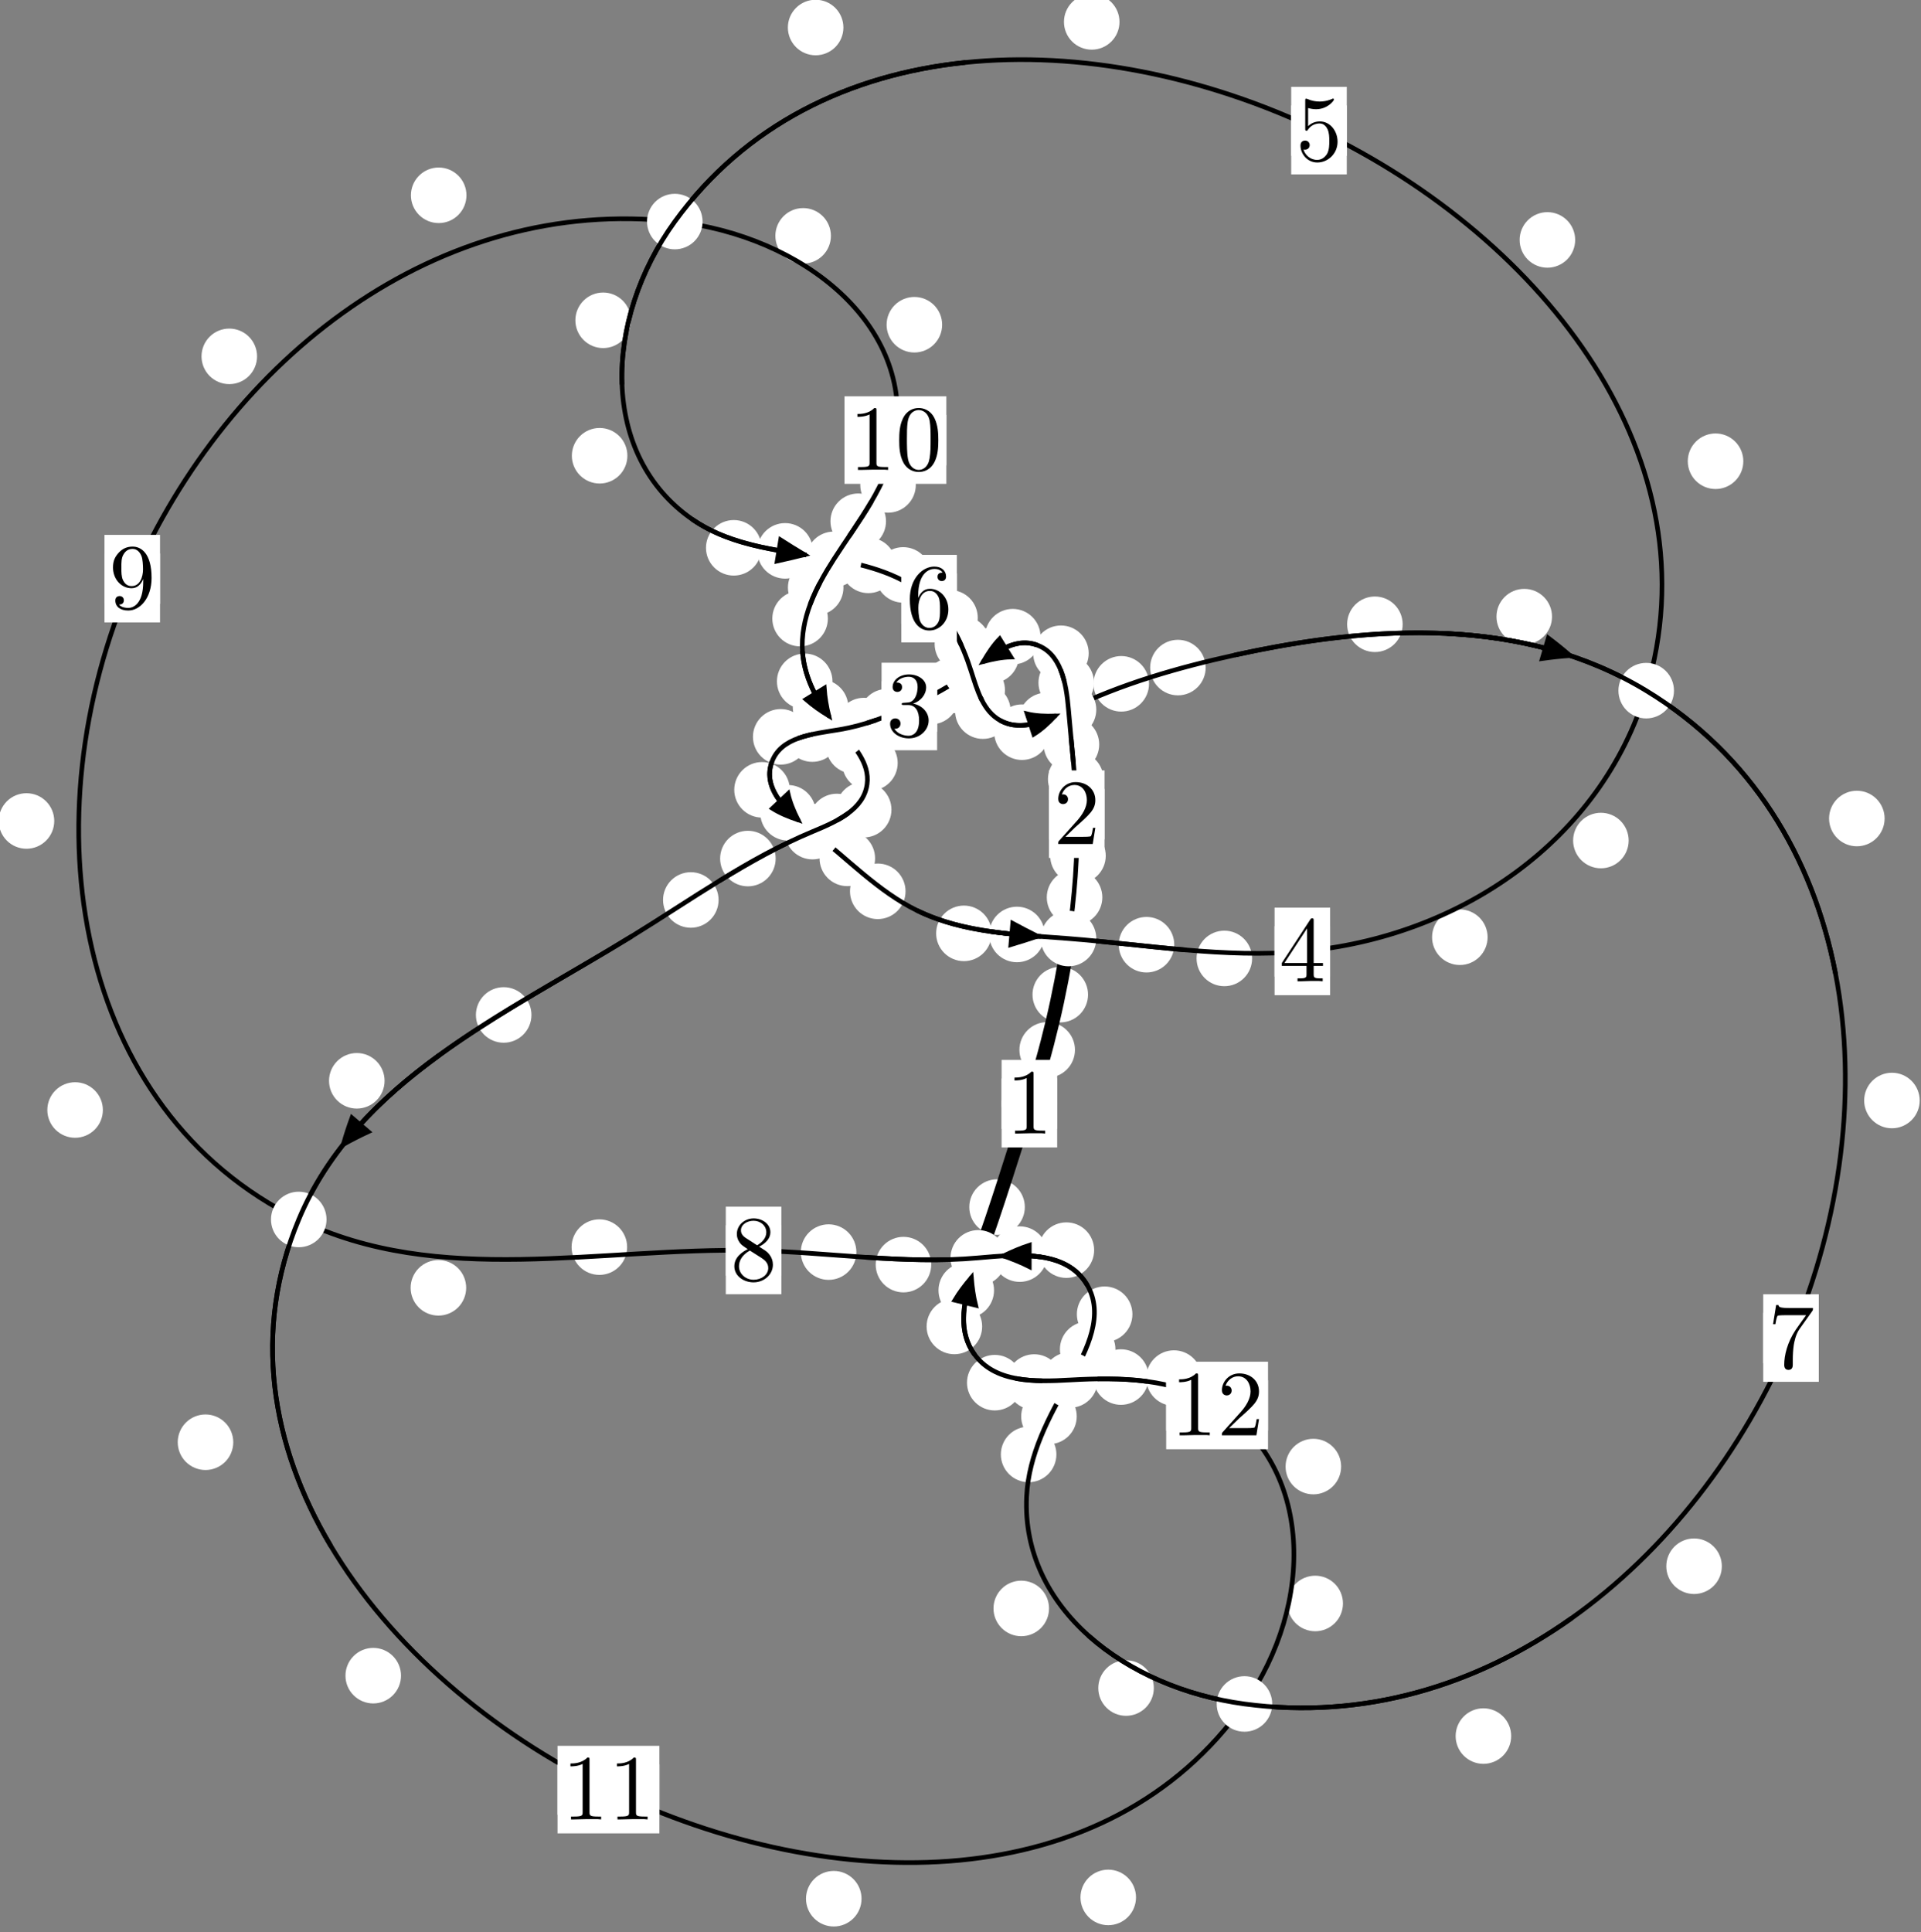 <?xml version="1.0"?>
<!-- Created by MetaPost 1.999 on 2021.07.05:2356 -->
<svg version="1.1" xmlns="http://www.w3.org/2000/svg" xmlns:xlink="http://www.w3.org/1999/xlink" width="206.751" height="207.948" viewBox="0 0 206.751 207.948">
<rect x="0" y="0" width="206.751" height="207.948" fill="#808080" stroke="none"/>
<!-- Original BoundingBox: -115.139908 -106.315582 91.611160 101.632904 -->
  <defs>
    <g transform="scale(0.01,0.01)" id="GLYPHcmr10_48">
      <path style="fill-rule: evenodd;" d="M460 -320C460 -400,455 -480,420 -554C374 -650,292 -666,250 -666C190 -666,117 -640,76 -547C44 -478,39 -400,39 -320C39 -245,43 -155,84 -79C127 2,200 22,249 22C303 22,379 1,423 -94C455 -163,460 -241,460 -320M249 -0C210 -0,151 -25,133 -121C122 -181,122 -273,122 -332C122 -396,122 -462,130 -516C149 -635,224 -644,249 -644C282 -644,348 -626,367 -527C377 -471,377 -395,377 -332C377 -257,377 -189,366 -125C351 -30,294 -0,249 -0"></path>
    </g>
    <g transform="scale(0.01,0.01)" id="GLYPHcmr10_49">
      <path style="fill-rule: evenodd;" d="M294 -640C294 -664,294 -666,271 -666C209 -602,121 -602,89 -602L89 -571C109 -571,168 -571,220 -597L220 -79C220 -43,217 -31,127 -31L95 -31L95 -0L257 -0L130 -3L217 -3L257 -3L297 -3L384 -3L419 -0L419 -31L387 -31C297 -31,294 -42,294 -79"></path>
    </g>
    <g transform="scale(0.01,0.01)" id="GLYPHcmr10_50">
      <path style="fill-rule: evenodd;" d="M127 -77L233 -180C389 -318,449 -372,449 -472C449 -586,359 -666,237 -666C124 -666,50 -574,50 -485C50 -429,100 -429,103 -429C120 -429,155 -441,155 -482C155 -508,137 -534,102 -534C94 -534,92 -534,89 -533C112 -598,166 -635,224 -635C315 -635,358 -554,358 -472C358 -392,308 -313,253 -251L61 -37C50 -26,50 -24,50 -0L421 -0L449 -174L424 -174C419 -144,412 -100,402 -85C395 -77,329 -77,307 -77"></path>
    </g>
    <g transform="scale(0.01,0.01)" id="GLYPHcmr10_51">
      <path style="fill-rule: evenodd;" d="M290 -352C372 -379,430 -449,430 -528C430 -610,342 -666,246 -666C145 -666,69 -606,69 -530C69 -497,91 -478,120 -478C151 -478,171 -500,171 -529C171 -579,124 -579,109 -579C140 -628,206 -641,242 -641C283 -641,338 -619,338 -529C338 -517,336 -459,310 -415C280 -367,246 -364,221 -363C213 -362,189 -360,182 -360C174 -359,167 -358,167 -348C167 -337,174 -337,191 -337L235 -337C317 -337,354 -269,354 -171C354 -35,285 -6,241 -6C198 -6,123 -23,88 -82C123 -77,154 -99,154 -137C154 -173,127 -193,98 -193C74 -193,42 -179,42 -135C42 -44,135 22,244 22C366 22,457 -69,457 -171C457 -253,394 -331,290 -352"></path>
    </g>
    <g transform="scale(0.01,0.01)" id="GLYPHcmr10_52">
      <path style="fill-rule: evenodd;" d="M294 -165L294 -78C294 -42,292 -31,218 -31L197 -31L197 -0L332 -0L238 -3L290 -3L332 -3L374 -3L427 -3L468 -0L468 -31L447 -31C373 -31,371 -42,371 -78L371 -165L471 -165L471 -196L371 -196L371 -651C371 -671,371 -677,355 -677C346 -677,343 -677,335 -665L28 -196L28 -165M300 -196L56 -196L300 -569"></path>
    </g>
    <g transform="scale(0.01,0.01)" id="GLYPHcmr10_53">
      <path style="fill-rule: evenodd;" d="M449 -201C449 -320,367 -420,259 -420C211 -420,168 -404,132 -369L132 -564C152 -558,185 -551,217 -551C340 -551,410 -642,410 -655C410 -661,407 -666,400 -666C399 -666,397 -666,392 -663C372 -654,323 -634,256 -634C216 -634,170 -641,123 -662C115 -665,113 -665,111 -665C101 -665,101 -657,101 -641L101 -345C101 -327,101 -319,115 -319C122 -319,124 -322,128 -328C139 -344,176 -398,257 -398C309 -398,334 -352,342 -334C358 -297,360 -258,360 -208C360 -173,360 -113,336 -71C312 -32,275 -6,229 -6C156 -6,99 -59,82 -118C85 -117,88 -116,99 -116C132 -116,149 -141,149 -165C149 -189,132 -214,99 -214C85 -214,50 -207,50 -161C50 -75,119 22,231 22C347 22,449 -74,449 -201"></path>
    </g>
    <g transform="scale(0.01,0.01)" id="GLYPHcmr10_54">
      <path style="fill-rule: evenodd;" d="M132 -328L132 -352C132 -605,256 -641,307 -641C331 -641,373 -635,395 -601C380 -601,340 -601,340 -556C340 -525,364 -510,386 -510C402 -510,432 -519,432 -558C432 -618,388 -666,305 -666C177 -666,42 -537,42 -316C42 -49,158 22,251 22C362 22,457 -72,457 -204C457 -331,368 -427,257 -427C189 -427,152 -376,132 -328M251 -6C188 -6,158 -66,152 -81C134 -128,134 -208,134 -226C134 -304,166 -404,256 -404C272 -404,318 -404,349 -342C367 -305,367 -254,367 -205C367 -157,367 -107,350 -71C320 -11,274 -6,251 -6"></path>
    </g>
    <g transform="scale(0.01,0.01)" id="GLYPHcmr10_55">
      <path style="fill-rule: evenodd;" d="M476 -609C485 -621,485 -623,485 -644L242 -644C120 -644,118 -657,114 -676L89 -676L56 -470L81 -470C84 -486,93 -549,106 -561C113 -567,191 -567,204 -567L411 -567C400 -551,321 -442,299 -409C209 -274,176 -135,176 -33C176 -23,176 22,222 22C268 22,268 -23,268 -33L268 -84C268 -139,271 -194,279 -248C283 -271,297 -357,341 -419"></path>
    </g>
    <g transform="scale(0.01,0.01)" id="GLYPHcmr10_56">
      <path style="fill-rule: evenodd;" d="M163 -457C117 -487,113 -521,113 -538C113 -599,178 -641,249 -641C322 -641,386 -589,386 -517C386 -460,347 -412,287 -377M309 -362C381 -399,430 -451,430 -517C430 -609,341 -666,250 -666C150 -666,69 -592,69 -499C69 -481,71 -436,113 -389C124 -377,161 -352,186 -335C128 -306,42 -250,42 -151C42 -45,144 22,249 22C362 22,457 -61,457 -168C457 -204,446 -249,408 -291C389 -312,373 -322,309 -362M209 -320L332 -242C360 -223,407 -193,407 -132C407 -58,332 -6,250 -6C164 -6,92 -68,92 -151C92 -209,124 -273,209 -320"></path>
    </g>
    <g transform="scale(0.01,0.01)" id="GLYPHcmr10_57">
      <path style="fill-rule: evenodd;" d="M367 -318L367 -286C367 -52,263 -6,205 -6C188 -6,134 -8,107 -42C151 -42,159 -71,159 -88C159 -119,135 -134,113 -134C97 -134,67 -125,67 -86C67 -19,121 22,206 22C335 22,457 -114,457 -329C457 -598,342 -666,253 -666C198 -666,149 -648,106 -603C65 -558,42 -516,42 -441C42 -316,130 -218,242 -218C303 -218,344 -260,367 -318M243 -241C227 -241,181 -241,150 -304C132 -341,132 -391,132 -440C132 -494,132 -541,153 -578C180 -628,218 -641,253 -641C299 -641,332 -607,349 -562C361 -530,365 -467,365 -421C365 -338,331 -241,243 -241"></path>
    </g>
  </defs>
  <path d="M115.694 112.981C115.694 112.188,115.379 111.428,114.818 110.868C114.258 110.307,113.498 109.992,112.705 109.992C111.912 109.992,111.152 110.307,110.592 110.868C110.031 111.428,109.716 112.188,109.716 112.981C109.716 113.774,110.031 114.534,110.592 115.094C111.152 115.655,111.912 115.97,112.705 115.97C113.498 115.97,114.258 115.655,114.818 115.094C115.379 114.534,115.694 113.774,115.694 112.981Z" style="fill: rgb(100%,100%,100%);stroke: none;"></path>
  <path d="M113.778 118.772C113.778 117.98,113.463 117.219,112.903 116.659C112.342 116.098,111.582 115.783,110.79 115.783C109.997 115.783,109.237 116.098,108.676 116.659C108.116 117.219,107.801 117.98,107.801 118.772C107.801 119.565,108.116 120.325,108.676 120.886C109.237 121.446,109.997 121.761,110.79 121.761C111.582 121.761,112.342 121.446,112.903 120.886C113.463 120.325,113.778 119.565,113.778 118.772Z" style="fill: rgb(100%,100%,100%);stroke: none;"></path>
  <path d="M118.64 96.568C118.64 95.775,118.325 95.015,117.764 94.454C117.204 93.894,116.444 93.579,115.651 93.579C114.858 93.579,114.098 93.894,113.538 94.454C112.977 95.015,112.662 95.775,112.662 96.568C112.662 97.36,112.977 98.121,113.538 98.681C114.098 99.242,114.858 99.556,115.651 99.556C116.444 99.556,117.204 99.242,117.764 98.681C118.325 98.121,118.64 97.36,118.64 96.568Z" style="fill: rgb(100%,100%,100%);stroke: none;"></path>
  <path d="M117.102 107.035C117.102 106.242,116.787 105.482,116.227 104.921C115.666 104.361,114.906 104.046,114.114 104.046C113.321 104.046,112.561 104.361,112 104.921C111.44 105.482,111.125 106.242,111.125 107.035C111.125 107.827,111.44 108.588,112 109.148C112.561 109.709,113.321 110.024,114.114 110.024C114.906 110.024,115.666 109.709,116.227 109.148C116.787 108.588,117.102 107.827,117.102 107.035Z" style="fill: rgb(100%,100%,100%);stroke: none;"></path>
  <path d="M118.766 83.853C118.766 83.06,118.451 82.3,117.891 81.74C117.33 81.179,116.57 80.864,115.777 80.864C114.985 80.864,114.225 81.179,113.664 81.74C113.104 82.3,112.789 83.06,112.789 83.853C112.789 84.646,113.104 85.406,113.664 85.966C114.225 86.527,114.985 86.842,115.777 86.842C116.57 86.842,117.33 86.527,117.891 85.966C118.451 85.406,118.766 84.646,118.766 83.853Z" style="fill: rgb(100%,100%,100%);stroke: none;"></path>
  <path d="M119.008 92.093C119.008 91.301,118.693 90.541,118.132 89.98C117.572 89.42,116.812 89.105,116.019 89.105C115.226 89.105,114.466 89.42,113.906 89.98C113.345 90.541,113.03 91.301,113.03 92.093C113.03 92.886,113.345 93.646,113.906 94.207C114.466 94.767,115.226 95.082,116.019 95.082C116.812 95.082,117.572 94.767,118.132 94.207C118.693 93.646,119.008 92.886,119.008 92.093Z" style="fill: rgb(100%,100%,100%);stroke: none;"></path>
  <path d="M117.745 73.469C117.745 72.676,117.43 71.916,116.87 71.356C116.309 70.795,115.549 70.48,114.757 70.48C113.964 70.48,113.204 70.795,112.643 71.356C112.083 71.916,111.768 72.676,111.768 73.469C111.768 74.262,112.083 75.022,112.643 75.582C113.204 76.143,113.964 76.458,114.757 76.458C115.549 76.458,116.309 76.143,116.87 75.582C117.43 75.022,117.745 74.262,117.745 73.469Z" style="fill: rgb(100%,100%,100%);stroke: none;"></path>
  <path d="M118.304 80.113C118.304 79.321,117.989 78.561,117.429 78C116.868 77.44,116.108 77.125,115.315 77.125C114.523 77.125,113.762 77.44,113.202 78C112.641 78.561,112.327 79.321,112.327 80.113C112.327 80.906,112.641 81.666,113.202 82.227C113.762 82.787,114.523 83.102,115.315 83.102C116.108 83.102,116.868 82.787,117.429 82.227C117.989 81.666,118.304 80.906,118.304 80.113Z" style="fill: rgb(100%,100%,100%);stroke: none;"></path>
  <path d="M111.988 68.515C111.988 67.722,111.673 66.962,111.112 66.402C110.552 65.841,109.792 65.526,108.999 65.526C108.206 65.526,107.446 65.841,106.886 66.402C106.325 66.962,106.01 67.722,106.01 68.515C106.01 69.308,106.325 70.068,106.886 70.628C107.446 71.189,108.206 71.504,108.999 71.504C109.792 71.504,110.552 71.189,111.112 70.628C111.673 70.068,111.988 69.308,111.988 68.515Z" style="fill: rgb(100%,100%,100%);stroke: none;"></path>
  <path d="M117.174 70.3C117.174 69.507,116.859 68.747,116.298 68.187C115.738 67.626,114.978 67.311,114.185 67.311C113.392 67.311,112.632 67.626,112.072 68.187C111.511 68.747,111.196 69.507,111.196 70.3C111.196 71.093,111.511 71.853,112.072 72.413C112.632 72.974,113.392 73.289,114.185 73.289C114.978 73.289,115.738 72.974,116.298 72.413C116.859 71.853,117.174 71.093,117.174 70.3Z" style="fill: rgb(100%,100%,100%);stroke: none;"></path>
  <path d="M105.465 73.764C105.465 72.972,105.15 72.211,104.59 71.651C104.029 71.09,103.269 70.775,102.476 70.775C101.684 70.775,100.924 71.09,100.363 71.651C99.803 72.211,99.488 72.972,99.488 73.764C99.488 74.557,99.803 75.317,100.363 75.878C100.924 76.438,101.684 76.753,102.476 76.753C103.269 76.753,104.029 76.438,104.59 75.878C105.15 75.317,105.465 74.557,105.465 73.764Z" style="fill: rgb(100%,100%,100%);stroke: none;"></path>
  <path d="M109.673 70.541C109.673 69.749,109.358 68.989,108.798 68.428C108.238 67.868,107.477 67.553,106.685 67.553C105.892 67.553,105.132 67.868,104.571 68.428C104.011 68.989,103.696 69.749,103.696 70.541C103.696 71.334,104.011 72.094,104.571 72.655C105.132 73.215,105.892 73.53,106.685 73.53C107.477 73.53,108.238 73.215,108.798 72.655C109.358 72.094,109.673 71.334,109.673 70.541Z" style="fill: rgb(100%,100%,100%);stroke: none;"></path>
  <path d="M98.455 77.124C98.455 76.332,98.14 75.572,97.579 75.011C97.019 74.451,96.258 74.136,95.466 74.136C94.673 74.136,93.913 74.451,93.352 75.011C92.792 75.572,92.477 76.332,92.477 77.124C92.477 77.917,92.792 78.677,93.352 79.238C93.913 79.798,94.673 80.113,95.466 80.113C96.258 80.113,97.019 79.798,97.579 79.238C98.14 78.677,98.455 77.917,98.455 77.124Z" style="fill: rgb(100%,100%,100%);stroke: none;"></path>
  <path d="M103.19 74.966C103.19 74.173,102.875 73.413,102.314 72.852C101.754 72.292,100.994 71.977,100.201 71.977C99.408 71.977,98.648 72.292,98.088 72.852C97.527 73.413,97.212 74.173,97.212 74.966C97.212 75.758,97.527 76.518,98.088 77.079C98.648 77.639,99.408 77.954,100.201 77.954C100.994 77.954,101.754 77.639,102.314 77.079C102.875 76.518,103.19 75.758,103.19 74.966Z" style="fill: rgb(100%,100%,100%);stroke: none;"></path>
  <path d="M90.415 78.999C90.415 78.206,90.1 77.446,89.54 76.885C88.979 76.325,88.219 76.01,87.426 76.01C86.634 76.01,85.873 76.325,85.313 76.885C84.752 77.446,84.438 78.206,84.438 78.999C84.438 79.791,84.752 80.551,85.313 81.112C85.873 81.672,86.634 81.987,87.426 81.987C88.219 81.987,88.979 81.672,89.54 81.112C90.1 80.551,90.415 79.791,90.415 78.999Z" style="fill: rgb(100%,100%,100%);stroke: none;"></path>
  <path d="M95.974 78.08C95.974 77.287,95.659 76.527,95.099 75.967C94.539 75.406,93.778 75.091,92.986 75.091C92.193 75.091,91.433 75.406,90.872 75.967C90.312 76.527,89.997 77.287,89.997 78.08C89.997 78.873,90.312 79.633,90.872 80.193C91.433 80.754,92.193 81.069,92.986 81.069C93.778 81.069,94.539 80.754,95.099 80.193C95.659 79.633,95.974 78.873,95.974 78.08Z" style="fill: rgb(100%,100%,100%);stroke: none;"></path>
  <path d="M85.004 84.996C85.004 84.203,84.689 83.443,84.128 82.883C83.568 82.322,82.808 82.007,82.015 82.007C81.222 82.007,80.462 82.322,79.902 82.883C79.341 83.443,79.026 84.203,79.026 84.996C79.026 85.789,79.341 86.549,79.902 87.109C80.462 87.67,81.222 87.985,82.015 87.985C82.808 87.985,83.568 87.67,84.128 87.109C84.689 86.549,85.004 85.789,85.004 84.996Z" style="fill: rgb(100%,100%,100%);stroke: none;"></path>
  <path d="M87.015 79.293C87.015 78.501,86.7 77.74,86.14 77.18C85.58 76.619,84.819 76.305,84.027 76.305C83.234 76.305,82.474 76.619,81.913 77.18C81.353 77.74,81.038 78.501,81.038 79.293C81.038 80.086,81.353 80.846,81.913 81.407C82.474 81.967,83.234 82.282,84.027 82.282C84.819 82.282,85.58 81.967,86.14 81.407C86.7 80.846,87.015 80.086,87.015 79.293Z" style="fill: rgb(100%,100%,100%);stroke: none;"></path>
  <path d="M94.183 92.373C94.183 91.58,93.868 90.82,93.308 90.259C92.747 89.699,91.987 89.384,91.194 89.384C90.402 89.384,89.641 89.699,89.081 90.259C88.52 90.82,88.206 91.58,88.206 92.373C88.206 93.165,88.52 93.926,89.081 94.486C89.641 95.047,90.402 95.361,91.194 95.361C91.987 95.361,92.747 95.047,93.308 94.486C93.868 93.926,94.183 93.165,94.183 92.373Z" style="fill: rgb(100%,100%,100%);stroke: none;"></path>
  <path d="M87.802 87.469C87.802 86.676,87.487 85.916,86.927 85.355C86.367 84.795,85.606 84.48,84.814 84.48C84.021 84.48,83.261 84.795,82.7 85.355C82.14 85.916,81.825 86.676,81.825 87.469C81.825 88.261,82.14 89.022,82.7 89.582C83.261 90.142,84.021 90.457,84.814 90.457C85.606 90.457,86.367 90.142,86.927 89.582C87.487 89.022,87.802 88.261,87.802 87.469Z" style="fill: rgb(100%,100%,100%);stroke: none;"></path>
  <path d="M106.731 100.442C106.731 99.649,106.416 98.889,105.856 98.329C105.295 97.768,104.535 97.453,103.743 97.453C102.95 97.453,102.19 97.768,101.629 98.329C101.069 98.889,100.754 99.649,100.754 100.442C100.754 101.235,101.069 101.995,101.629 102.555C102.19 103.116,102.95 103.431,103.743 103.431C104.535 103.431,105.295 103.116,105.856 102.555C106.416 101.995,106.731 101.235,106.731 100.442Z" style="fill: rgb(100%,100%,100%);stroke: none;"></path>
  <path d="M97.46 95.918C97.46 95.125,97.145 94.365,96.584 93.804C96.024 93.244,95.264 92.929,94.471 92.929C93.678 92.929,92.918 93.244,92.358 93.804C91.797 94.365,91.482 95.125,91.482 95.918C91.482 96.71,91.797 97.47,92.358 98.031C92.918 98.591,93.678 98.906,94.471 98.906C95.264 98.906,96.024 98.591,96.584 98.031C97.145 97.47,97.46 96.71,97.46 95.918Z" style="fill: rgb(100%,100%,100%);stroke: none;"></path>
  <path d="M126.382 101.663C126.382 100.87,126.067 100.11,125.507 99.55C124.946 98.989,124.186 98.674,123.393 98.674C122.601 98.674,121.841 98.989,121.28 99.55C120.72 100.11,120.405 100.87,120.405 101.663C120.405 102.456,120.72 103.216,121.28 103.776C121.841 104.337,122.601 104.652,123.393 104.652C124.186 104.652,124.946 104.337,125.507 103.776C126.067 103.216,126.382 102.456,126.382 101.663Z" style="fill: rgb(100%,100%,100%);stroke: none;"></path>
  <path d="M112.438 100.561C112.438 99.769,112.123 99.009,111.563 98.448C111.003 97.888,110.242 97.573,109.45 97.573C108.657 97.573,107.897 97.888,107.336 98.448C106.776 99.009,106.461 99.769,106.461 100.561C106.461 101.354,106.776 102.114,107.336 102.675C107.897 103.235,108.657 103.55,109.45 103.55C110.242 103.55,111.003 103.235,111.563 102.675C112.123 102.114,112.438 101.354,112.438 100.561Z" style="fill: rgb(100%,100%,100%);stroke: none;"></path>
  <path d="M160.107 100.858C160.107 100.065,159.792 99.305,159.231 98.745C158.671 98.184,157.911 97.869,157.118 97.869C156.325 97.869,155.565 98.184,155.005 98.745C154.444 99.305,154.129 100.065,154.129 100.858C154.129 101.651,154.444 102.411,155.005 102.971C155.565 103.532,156.325 103.847,157.118 103.847C157.911 103.847,158.671 103.532,159.231 102.971C159.792 102.411,160.107 101.651,160.107 100.858Z" style="fill: rgb(100%,100%,100%);stroke: none;"></path>
  <path d="M134.761 103.14C134.761 102.348,134.446 101.587,133.885 101.027C133.325 100.467,132.565 100.152,131.772 100.152C130.979 100.152,130.219 100.467,129.659 101.027C129.098 101.587,128.783 102.348,128.783 103.14C128.783 103.933,129.098 104.693,129.659 105.254C130.219 105.814,130.979 106.129,131.772 106.129C132.565 106.129,133.325 105.814,133.885 105.254C134.446 104.693,134.761 103.933,134.761 103.14Z" style="fill: rgb(100%,100%,100%);stroke: none;"></path>
  <path d="M187.628 49.636C187.628 48.843,187.313 48.083,186.752 47.523C186.192 46.962,185.432 46.647,184.639 46.647C183.846 46.647,183.086 46.962,182.525 47.523C181.965 48.083,181.65 48.843,181.65 49.636C181.65 50.429,181.965 51.189,182.525 51.749C183.086 52.31,183.846 52.625,184.639 52.625C185.432 52.625,186.192 52.31,186.752 51.749C187.313 51.189,187.628 50.429,187.628 49.636Z" style="fill: rgb(100%,100%,100%);stroke: none;"></path>
  <path d="M175.288 90.452C175.288 89.66,174.973 88.899,174.413 88.339C173.852 87.778,173.092 87.464,172.3 87.464C171.507 87.464,170.747 87.778,170.186 88.339C169.626 88.899,169.311 89.66,169.311 90.452C169.311 91.245,169.626 92.005,170.186 92.566C170.747 93.126,171.507 93.441,172.3 93.441C173.092 93.441,173.852 93.126,174.413 92.566C174.973 92.005,175.288 91.245,175.288 90.452Z" style="fill: rgb(100%,100%,100%);stroke: none;"></path>
  <path d="M120.488 2.356C120.488 1.563,120.173 0.803,119.613 0.243C119.052 -0.318,118.292 -0.633,117.5 -0.633C116.707 -0.633,115.947 -0.318,115.386 0.243C114.826 0.803,114.511 1.563,114.511 2.356C114.511 3.149,114.826 3.909,115.386 4.469C115.947 5.03,116.707 5.345,117.5 5.345C118.292 5.345,119.052 5.03,119.613 4.469C120.173 3.909,120.488 3.149,120.488 2.356Z" style="fill: rgb(100%,100%,100%);stroke: none;"></path>
  <path d="M169.531 25.818C169.531 25.026,169.216 24.266,168.656 23.705C168.095 23.145,167.335 22.83,166.542 22.83C165.75 22.83,164.99 23.145,164.429 23.705C163.869 24.266,163.554 25.026,163.554 25.818C163.554 26.611,163.869 27.371,164.429 27.932C164.99 28.492,165.75 28.807,166.542 28.807C167.335 28.807,168.095 28.492,168.656 27.932C169.216 27.371,169.531 26.611,169.531 25.818Z" style="fill: rgb(100%,100%,100%);stroke: none;"></path>
  <path d="M67.903 34.469C67.903 33.676,67.588 32.916,67.028 32.356C66.467 31.795,65.707 31.48,64.914 31.48C64.122 31.48,63.362 31.795,62.801 32.356C62.241 32.916,61.926 33.676,61.926 34.469C61.926 35.262,62.241 36.022,62.801 36.582C63.362 37.143,64.122 37.458,64.914 37.458C65.707 37.458,66.467 37.143,67.028 36.582C67.588 36.022,67.903 35.262,67.903 34.469Z" style="fill: rgb(100%,100%,100%);stroke: none;"></path>
  <path d="M90.773 2.962C90.773 2.169,90.458 1.409,89.898 0.848C89.337 0.288,88.577 -0.027,87.784 -0.027C86.992 -0.027,86.232 0.288,85.671 0.848C85.111 1.409,84.796 2.169,84.796 2.962C84.796 3.754,85.111 4.514,85.671 5.075C86.232 5.635,86.992 5.95,87.784 5.95C88.577 5.95,89.337 5.635,89.898 5.075C90.458 4.514,90.773 3.754,90.773 2.962Z" style="fill: rgb(100%,100%,100%);stroke: none;"></path>
  <path d="M81.961 58.953C81.961 58.16,81.646 57.4,81.085 56.839C80.525 56.279,79.765 55.964,78.972 55.964C78.179 55.964,77.419 56.279,76.859 56.839C76.298 57.4,75.983 58.16,75.983 58.953C75.983 59.745,76.298 60.505,76.859 61.066C77.419 61.626,78.179 61.941,78.972 61.941C79.765 61.941,80.525 61.626,81.085 61.066C81.646 60.505,81.961 59.745,81.961 58.953Z" style="fill: rgb(100%,100%,100%);stroke: none;"></path>
  <path d="M67.524 49.044C67.524 48.251,67.21 47.491,66.649 46.931C66.089 46.37,65.328 46.055,64.536 46.055C63.743 46.055,62.983 46.37,62.422 46.931C61.862 47.491,61.547 48.251,61.547 49.044C61.547 49.837,61.862 50.597,62.422 51.157C62.983 51.718,63.743 52.033,64.536 52.033C65.328 52.033,66.089 51.718,66.649 51.157C67.21 50.597,67.524 49.837,67.524 49.044Z" style="fill: rgb(100%,100%,100%);stroke: none;"></path>
  <path d="M96.446 60.84C96.446 60.047,96.131 59.287,95.571 58.726C95.01 58.166,94.25 57.851,93.457 57.851C92.665 57.851,91.904 58.166,91.344 58.726C90.783 59.287,90.469 60.047,90.469 60.84C90.469 61.632,90.783 62.393,91.344 62.953C91.904 63.514,92.665 63.829,93.457 63.829C94.25 63.829,95.01 63.514,95.571 62.953C96.131 62.393,96.446 61.632,96.446 60.84Z" style="fill: rgb(100%,100%,100%);stroke: none;"></path>
  <path d="M87.486 59.281C87.486 58.488,87.171 57.728,86.611 57.167C86.05 56.607,85.29 56.292,84.497 56.292C83.705 56.292,82.945 56.607,82.384 57.167C81.824 57.728,81.509 58.488,81.509 59.281C81.509 60.073,81.824 60.834,82.384 61.394C82.945 61.954,83.705 62.269,84.497 62.269C85.29 62.269,86.05 61.954,86.611 61.394C87.171 60.834,87.486 60.073,87.486 59.281Z" style="fill: rgb(100%,100%,100%);stroke: none;"></path>
  <path d="M105.233 66.485C105.233 65.692,104.918 64.932,104.358 64.371C103.797 63.811,103.037 63.496,102.245 63.496C101.452 63.496,100.692 63.811,100.131 64.371C99.571 64.932,99.256 65.692,99.256 66.485C99.256 67.277,99.571 68.038,100.131 68.598C100.692 69.158,101.452 69.473,102.245 69.473C103.037 69.473,103.797 69.158,104.358 68.598C104.918 68.038,105.233 67.277,105.233 66.485Z" style="fill: rgb(100%,100%,100%);stroke: none;"></path>
  <path d="M100.194 61.869C100.194 61.077,99.879 60.317,99.318 59.756C98.758 59.196,97.998 58.881,97.205 58.881C96.412 58.881,95.652 59.196,95.092 59.756C94.531 60.317,94.216 61.077,94.216 61.869C94.216 62.662,94.531 63.422,95.092 63.983C95.652 64.543,96.412 64.858,97.205 64.858C97.998 64.858,98.758 64.543,99.318 63.983C99.879 63.422,100.194 62.662,100.194 61.869Z" style="fill: rgb(100%,100%,100%);stroke: none;"></path>
  <path d="M108.161 74.268C108.161 73.475,107.847 72.715,107.286 72.155C106.726 71.594,105.965 71.279,105.173 71.279C104.38 71.279,103.62 71.594,103.059 72.155C102.499 72.715,102.184 73.475,102.184 74.268C102.184 75.061,102.499 75.821,103.059 76.381C103.62 76.942,104.38 77.257,105.173 77.257C105.965 77.257,106.726 76.942,107.286 76.381C107.847 75.821,108.161 75.061,108.161 74.268Z" style="fill: rgb(100%,100%,100%);stroke: none;"></path>
  <path d="M106.569 69.3C106.569 68.507,106.254 67.747,105.693 67.187C105.133 66.626,104.373 66.311,103.58 66.311C102.787 66.311,102.027 66.626,101.467 67.187C100.906 67.747,100.591 68.507,100.591 69.3C100.591 70.093,100.906 70.853,101.467 71.413C102.027 71.974,102.787 72.289,103.58 72.289C104.373 72.289,105.133 71.974,105.693 71.413C106.254 70.853,106.569 70.093,106.569 69.3Z" style="fill: rgb(100%,100%,100%);stroke: none;"></path>
  <path d="M112.979 78.794C112.979 78.001,112.665 77.241,112.104 76.68C111.544 76.12,110.783 75.805,109.991 75.805C109.198 75.805,108.438 76.12,107.877 76.68C107.317 77.241,107.002 78.001,107.002 78.794C107.002 79.586,107.317 80.347,107.877 80.907C108.438 81.468,109.198 81.783,109.991 81.783C110.783 81.783,111.544 81.468,112.104 80.907C112.665 80.347,112.979 79.586,112.979 78.794Z" style="fill: rgb(100%,100%,100%);stroke: none;"></path>
  <path d="M108.774 76.527C108.774 75.734,108.459 74.974,107.898 74.413C107.338 73.853,106.578 73.538,105.785 73.538C104.992 73.538,104.232 73.853,103.672 74.413C103.111 74.974,102.796 75.734,102.796 76.527C102.796 77.319,103.111 78.079,103.672 78.64C104.232 79.2,104.992 79.515,105.785 79.515C106.578 79.515,107.338 79.2,107.898 78.64C108.459 78.079,108.774 77.319,108.774 76.527Z" style="fill: rgb(100%,100%,100%);stroke: none;"></path>
  <path d="M123.666 73.589C123.666 72.796,123.351 72.036,122.791 71.476C122.23 70.915,121.47 70.6,120.677 70.6C119.885 70.6,119.124 70.915,118.564 71.476C118.003 72.036,117.689 72.796,117.689 73.589C117.689 74.382,118.003 75.142,118.564 75.702C119.124 76.263,119.885 76.578,120.677 76.578C121.47 76.578,122.23 76.263,122.791 75.702C123.351 75.142,123.666 74.382,123.666 73.589Z" style="fill: rgb(100%,100%,100%);stroke: none;"></path>
  <path d="M115.606 77.528C115.606 76.735,115.291 75.975,114.731 75.415C114.17 74.854,113.41 74.539,112.617 74.539C111.825 74.539,111.065 74.854,110.504 75.415C109.944 75.975,109.629 76.735,109.629 77.528C109.629 78.321,109.944 79.081,110.504 79.641C111.065 80.202,111.825 80.517,112.617 80.517C113.41 80.517,114.17 80.202,114.731 79.641C115.291 79.081,115.606 78.321,115.606 77.528Z" style="fill: rgb(100%,100%,100%);stroke: none;"></path>
  <path d="M150.964 67.181C150.964 66.388,150.649 65.628,150.089 65.067C149.528 64.507,148.768 64.192,147.976 64.192C147.183 64.192,146.423 64.507,145.862 65.067C145.302 65.628,144.987 66.388,144.987 67.181C144.987 67.973,145.302 68.734,145.862 69.294C146.423 69.854,147.183 70.169,147.976 70.169C148.768 70.169,149.528 69.854,150.089 69.294C150.649 68.734,150.964 67.973,150.964 67.181Z" style="fill: rgb(100%,100%,100%);stroke: none;"></path>
  <path d="M129.765 71.84C129.765 71.047,129.45 70.287,128.89 69.727C128.329 69.166,127.569 68.851,126.776 68.851C125.984 68.851,125.224 69.166,124.663 69.727C124.103 70.287,123.788 71.047,123.788 71.84C123.788 72.633,124.103 73.393,124.663 73.953C125.224 74.514,125.984 74.829,126.776 74.829C127.569 74.829,128.329 74.514,128.89 73.953C129.45 73.393,129.765 72.633,129.765 71.84Z" style="fill: rgb(100%,100%,100%);stroke: none;"></path>
  <path d="M202.835 88.083C202.835 87.29,202.52 86.53,201.959 85.969C201.399 85.409,200.639 85.094,199.846 85.094C199.053 85.094,198.293 85.409,197.733 85.969C197.172 86.53,196.857 87.29,196.857 88.083C196.857 88.876,197.172 89.636,197.733 90.196C198.293 90.757,199.053 91.072,199.846 91.072C200.639 91.072,201.399 90.757,201.959 90.196C202.52 89.636,202.835 88.876,202.835 88.083Z" style="fill: rgb(100%,100%,100%);stroke: none;"></path>
  <path d="M167.039 66.358C167.039 65.566,166.724 64.806,166.163 64.245C165.603 63.685,164.843 63.37,164.05 63.37C163.257 63.37,162.497 63.685,161.937 64.245C161.376 64.806,161.061 65.566,161.061 66.358C161.061 67.151,161.376 67.911,161.937 68.472C162.497 69.032,163.257 69.347,164.05 69.347C164.843 69.347,165.603 69.032,166.163 68.472C166.724 67.911,167.039 67.151,167.039 66.358Z" style="fill: rgb(100%,100%,100%);stroke: none;"></path>
  <path d="M185.316 168.547C185.316 167.755,185.001 166.994,184.441 166.434C183.881 165.874,183.12 165.559,182.328 165.559C181.535 165.559,180.775 165.874,180.214 166.434C179.654 166.994,179.339 167.755,179.339 168.547C179.339 169.34,179.654 170.1,180.214 170.661C180.775 171.221,181.535 171.536,182.328 171.536C183.12 171.536,183.881 171.221,184.441 170.661C185.001 170.1,185.316 169.34,185.316 168.547Z" style="fill: rgb(100%,100%,100%);stroke: none;"></path>
  <path d="M206.611 118.43C206.611 117.637,206.296 116.877,205.736 116.316C205.175 115.756,204.415 115.441,203.622 115.441C202.83 115.441,202.07 115.756,201.509 116.316C200.949 116.877,200.634 117.637,200.634 118.43C200.634 119.222,200.949 119.983,201.509 120.543C202.07 121.103,202.83 121.418,203.622 121.418C204.415 121.418,205.175 121.103,205.736 120.543C206.296 119.983,206.611 119.222,206.611 118.43Z" style="fill: rgb(100%,100%,100%);stroke: none;"></path>
  <path d="M124.183 181.656C124.183 180.863,123.868 180.103,123.307 179.543C122.747 178.982,121.987 178.667,121.194 178.667C120.401 178.667,119.641 178.982,119.081 179.543C118.52 180.103,118.205 180.863,118.205 181.656C118.205 182.449,118.52 183.209,119.081 183.769C119.641 184.33,120.401 184.645,121.194 184.645C121.987 184.645,122.747 184.33,123.307 183.769C123.868 183.209,124.183 182.449,124.183 181.656Z" style="fill: rgb(100%,100%,100%);stroke: none;"></path>
  <path d="M162.643 186.825C162.643 186.032,162.328 185.272,161.768 184.711C161.207 184.151,160.447 183.836,159.654 183.836C158.862 183.836,158.101 184.151,157.541 184.711C156.98 185.272,156.666 186.032,156.666 186.825C156.666 187.617,156.98 188.377,157.541 188.938C158.101 189.498,158.862 189.813,159.654 189.813C160.447 189.813,161.207 189.498,161.768 188.938C162.328 188.377,162.643 187.617,162.643 186.825Z" style="fill: rgb(100%,100%,100%);stroke: none;"></path>
  <path d="M113.697 156.517C113.697 155.724,113.382 154.964,112.821 154.403C112.261 153.843,111.5 153.528,110.708 153.528C109.915 153.528,109.155 153.843,108.594 154.403C108.034 154.964,107.719 155.724,107.719 156.517C107.719 157.309,108.034 158.07,108.594 158.63C109.155 159.191,109.915 159.506,110.708 159.506C111.5 159.506,112.261 159.191,112.821 158.63C113.382 158.07,113.697 157.309,113.697 156.517Z" style="fill: rgb(100%,100%,100%);stroke: none;"></path>
  <path d="M112.904 173.089C112.904 172.297,112.589 171.537,112.029 170.976C111.468 170.416,110.708 170.101,109.915 170.101C109.123 170.101,108.363 170.416,107.802 170.976C107.242 171.537,106.927 172.297,106.927 173.089C106.927 173.882,107.242 174.642,107.802 175.203C108.363 175.763,109.123 176.078,109.915 176.078C110.708 176.078,111.468 175.763,112.029 175.203C112.589 174.642,112.904 173.882,112.904 173.089Z" style="fill: rgb(100%,100%,100%);stroke: none;"></path>
  <path d="M120.052 145.206C120.052 144.413,119.737 143.653,119.176 143.093C118.616 142.532,117.856 142.217,117.063 142.217C116.27 142.217,115.51 142.532,114.95 143.093C114.389 143.653,114.074 144.413,114.074 145.206C114.074 145.999,114.389 146.759,114.95 147.319C115.51 147.88,116.27 148.195,117.063 148.195C117.856 148.195,118.616 147.88,119.176 147.319C119.737 146.759,120.052 145.999,120.052 145.206Z" style="fill: rgb(100%,100%,100%);stroke: none;"></path>
  <path d="M115.886 152.424C115.886 151.631,115.571 150.871,115.01 150.31C114.45 149.75,113.69 149.435,112.897 149.435C112.104 149.435,111.344 149.75,110.784 150.31C110.223 150.871,109.908 151.631,109.908 152.424C109.908 153.216,110.223 153.976,110.784 154.537C111.344 155.097,112.104 155.412,112.897 155.412C113.69 155.412,114.45 155.097,115.01 154.537C115.571 153.976,115.886 153.216,115.886 152.424Z" style="fill: rgb(100%,100%,100%);stroke: none;"></path>
  <path d="M117.76 134.531C117.76 133.739,117.445 132.979,116.885 132.418C116.324 131.858,115.564 131.543,114.771 131.543C113.979 131.543,113.218 131.858,112.658 132.418C112.098 132.979,111.783 133.739,111.783 134.531C111.783 135.324,112.098 136.084,112.658 136.645C113.218 137.205,113.979 137.52,114.771 137.52C115.564 137.52,116.324 137.205,116.885 136.645C117.445 136.084,117.76 135.324,117.76 134.531Z" style="fill: rgb(100%,100%,100%);stroke: none;"></path>
  <path d="M121.878 141.43C121.878 140.637,121.563 139.877,121.002 139.317C120.442 138.756,119.682 138.441,118.889 138.441C118.096 138.441,117.336 138.756,116.776 139.317C116.215 139.877,115.9 140.637,115.9 141.43C115.9 142.223,116.215 142.983,116.776 143.543C117.336 144.104,118.096 144.419,118.889 144.419C119.682 144.419,120.442 144.104,121.002 143.543C121.563 142.983,121.878 142.223,121.878 141.43Z" style="fill: rgb(100%,100%,100%);stroke: none;"></path>
  <path d="M100.226 136.089C100.226 135.297,99.911 134.536,99.351 133.976C98.79 133.415,98.03 133.101,97.238 133.101C96.445 133.101,95.685 133.415,95.124 133.976C94.564 134.536,94.249 135.297,94.249 136.089C94.249 136.882,94.564 137.642,95.124 138.203C95.685 138.763,96.445 139.078,97.238 139.078C98.03 139.078,98.79 138.763,99.351 138.203C99.911 137.642,100.226 136.882,100.226 136.089Z" style="fill: rgb(100%,100%,100%);stroke: none;"></path>
  <path d="M112.739 134.96C112.739 134.167,112.424 133.407,111.864 132.846C111.303 132.286,110.543 131.971,109.75 131.971C108.958 131.971,108.198 132.286,107.637 132.846C107.077 133.407,106.762 134.167,106.762 134.96C106.762 135.752,107.077 136.512,107.637 137.073C108.198 137.633,108.958 137.948,109.75 137.948C110.543 137.948,111.303 137.633,111.864 137.073C112.424 136.512,112.739 135.752,112.739 134.96Z" style="fill: rgb(100%,100%,100%);stroke: none;"></path>
  <path d="M67.496 134.207C67.496 133.414,67.181 132.654,66.621 132.094C66.06 131.533,65.3 131.218,64.507 131.218C63.715 131.218,62.954 131.533,62.394 132.094C61.834 132.654,61.519 133.414,61.519 134.207C61.519 135,61.834 135.76,62.394 136.32C62.954 136.881,63.715 137.196,64.507 137.196C65.3 137.196,66.06 136.881,66.621 136.32C67.181 135.76,67.496 135,67.496 134.207Z" style="fill: rgb(100%,100%,100%);stroke: none;"></path>
  <path d="M92.17 134.743C92.17 133.95,91.855 133.19,91.294 132.629C90.734 132.069,89.974 131.754,89.181 131.754C88.388 131.754,87.628 132.069,87.068 132.629C86.507 133.19,86.192 133.95,86.192 134.743C86.192 135.535,86.507 136.296,87.068 136.856C87.628 137.416,88.388 137.731,89.181 137.731C89.974 137.731,90.734 137.416,91.294 136.856C91.855 136.296,92.17 135.535,92.17 134.743Z" style="fill: rgb(100%,100%,100%);stroke: none;"></path>
  <path d="M11.071 119.451C11.071 118.658,10.757 117.898,10.196 117.337C9.636 116.777,8.875 116.462,8.083 116.462C7.29 116.462,6.53 116.777,5.969 117.337C5.409 117.898,5.094 118.658,5.094 119.451C5.094 120.243,5.409 121.003,5.969 121.564C6.53 122.124,7.29 122.439,8.083 122.439C8.875 122.439,9.636 122.124,10.196 121.564C10.757 121.003,11.071 120.243,11.071 119.451Z" style="fill: rgb(100%,100%,100%);stroke: none;"></path>
  <path d="M50.173 138.587C50.173 137.795,49.858 137.034,49.298 136.474C48.737 135.913,47.977 135.599,47.185 135.599C46.392 135.599,45.632 135.913,45.071 136.474C44.511 137.034,44.196 137.795,44.196 138.587C44.196 139.38,44.511 140.14,45.071 140.701C45.632 141.261,46.392 141.576,47.185 141.576C47.977 141.576,48.737 141.261,49.298 140.701C49.858 140.14,50.173 139.38,50.173 138.587Z" style="fill: rgb(100%,100%,100%);stroke: none;"></path>
  <path d="M27.666 38.349C27.666 37.557,27.351 36.796,26.791 36.236C26.23 35.675,25.47 35.36,24.677 35.36C23.885 35.36,23.125 35.675,22.564 36.236C22.004 36.796,21.689 37.557,21.689 38.349C21.689 39.142,22.004 39.902,22.564 40.463C23.125 41.023,23.885 41.338,24.677 41.338C25.47 41.338,26.23 41.023,26.791 40.463C27.351 39.902,27.666 39.142,27.666 38.349Z" style="fill: rgb(100%,100%,100%);stroke: none;"></path>
  <path d="M5.838 88.349C5.838 87.556,5.523 86.796,4.962 86.235C4.402 85.675,3.642 85.36,2.849 85.36C2.056 85.36,1.296 85.675,0.736 86.235C0.175 86.796,-0.14 87.556,-0.14 88.349C-0.14 89.141,0.175 89.902,0.736 90.462C1.296 91.023,2.056 91.337,2.849 91.337C3.642 91.337,4.402 91.023,4.962 90.462C5.523 89.902,5.838 89.141,5.838 88.349Z" style="fill: rgb(100%,100%,100%);stroke: none;"></path>
  <path d="M89.429 25.38C89.429 24.587,89.114 23.827,88.553 23.267C87.993 22.706,87.233 22.391,86.44 22.391C85.647 22.391,84.887 22.706,84.327 23.267C83.766 23.827,83.451 24.587,83.451 25.38C83.451 26.173,83.766 26.933,84.327 27.493C84.887 28.054,85.647 28.369,86.44 28.369C87.233 28.369,87.993 28.054,88.553 27.493C89.114 26.933,89.429 26.173,89.429 25.38Z" style="fill: rgb(100%,100%,100%);stroke: none;"></path>
  <path d="M50.204 21.017C50.204 20.224,49.89 19.464,49.329 18.904C48.769 18.343,48.008 18.028,47.216 18.028C46.423 18.028,45.663 18.343,45.102 18.904C44.542 19.464,44.227 20.224,44.227 21.017C44.227 21.81,44.542 22.57,45.102 23.13C45.663 23.691,46.423 24.006,47.216 24.006C48.008 24.006,48.769 23.691,49.329 23.13C49.89 22.57,50.204 21.81,50.204 21.017Z" style="fill: rgb(100%,100%,100%);stroke: none;"></path>
  <path d="M98.566 52.185C98.566 51.392,98.251 50.632,97.69 50.071C97.13 49.511,96.369 49.196,95.577 49.196C94.784 49.196,94.024 49.511,93.463 50.071C92.903 50.632,92.588 51.392,92.588 52.185C92.588 52.977,92.903 53.737,93.463 54.298C94.024 54.858,94.784 55.173,95.577 55.173C96.369 55.173,97.13 54.858,97.69 54.298C98.251 53.737,98.566 52.977,98.566 52.185Z" style="fill: rgb(100%,100%,100%);stroke: none;"></path>
  <path d="M101.4 34.945C101.4 34.153,101.085 33.393,100.524 32.832C99.964 32.272,99.204 31.957,98.411 31.957C97.618 31.957,96.858 32.272,96.298 32.832C95.737 33.393,95.422 34.153,95.422 34.945C95.422 35.738,95.737 36.498,96.298 37.059C96.858 37.619,97.618 37.934,98.411 37.934C99.204 37.934,99.964 37.619,100.524 37.059C101.085 36.498,101.4 35.738,101.4 34.945Z" style="fill: rgb(100%,100%,100%);stroke: none;"></path>
  <path d="M90.779 63.226C90.779 62.433,90.464 61.673,89.904 61.113C89.343 60.552,88.583 60.237,87.791 60.237C86.998 60.237,86.238 60.552,85.677 61.113C85.117 61.673,84.802 62.433,84.802 63.226C84.802 64.019,85.117 64.779,85.677 65.339C86.238 65.9,86.998 66.215,87.791 66.215C88.583 66.215,89.343 65.9,89.904 65.339C90.464 64.779,90.779 64.019,90.779 63.226Z" style="fill: rgb(100%,100%,100%);stroke: none;"></path>
  <path d="M95.358 56.094C95.358 55.301,95.043 54.541,94.482 53.98C93.922 53.42,93.161 53.105,92.369 53.105C91.576 53.105,90.816 53.42,90.255 53.98C89.695 54.541,89.38 55.301,89.38 56.094C89.38 56.886,89.695 57.646,90.255 58.207C90.816 58.767,91.576 59.082,92.369 59.082C93.161 59.082,93.922 58.767,94.482 58.207C95.043 57.646,95.358 56.886,95.358 56.094Z" style="fill: rgb(100%,100%,100%);stroke: none;"></path>
  <path d="M89.596 73.323C89.596 72.53,89.281 71.77,88.721 71.21C88.16 70.649,87.4 70.334,86.607 70.334C85.815 70.334,85.054 70.649,84.494 71.21C83.934 71.77,83.619 72.53,83.619 73.323C83.619 74.116,83.934 74.876,84.494 75.436C85.054 75.997,85.815 76.312,86.607 76.312C87.4 76.312,88.16 75.997,88.721 75.436C89.281 74.876,89.596 74.116,89.596 73.323Z" style="fill: rgb(100%,100%,100%);stroke: none;"></path>
  <path d="M89.1 66.568C89.1 65.775,88.785 65.015,88.225 64.455C87.664 63.894,86.904 63.579,86.112 63.579C85.319 63.579,84.559 63.894,83.998 64.455C83.438 65.015,83.123 65.775,83.123 66.568C83.123 67.361,83.438 68.121,83.998 68.681C84.559 69.242,85.319 69.557,86.112 69.557C86.904 69.557,87.664 69.242,88.225 68.681C88.785 68.121,89.1 67.361,89.1 66.568Z" style="fill: rgb(100%,100%,100%);stroke: none;"></path>
  <path d="M94.874 80.267C94.874 79.474,94.559 78.714,93.998 78.153C93.438 77.593,92.678 77.278,91.885 77.278C91.092 77.278,90.332 77.593,89.772 78.153C89.211 78.714,88.896 79.474,88.896 80.267C88.896 81.059,89.211 81.82,89.772 82.38C90.332 82.941,91.092 83.255,91.885 83.255C92.678 83.255,93.438 82.941,93.998 82.38C94.559 81.82,94.874 81.059,94.874 80.267Z" style="fill: rgb(100%,100%,100%);stroke: none;"></path>
  <path d="M91.303 76.108C91.303 75.315,90.988 74.555,90.427 73.995C89.867 73.434,89.107 73.119,88.314 73.119C87.521 73.119,86.761 73.434,86.201 73.995C85.64 74.555,85.325 75.315,85.325 76.108C85.325 76.901,85.64 77.661,86.201 78.221C86.761 78.782,87.521 79.097,88.314 79.097C89.107 79.097,89.867 78.782,90.427 78.221C90.988 77.661,91.303 76.901,91.303 76.108Z" style="fill: rgb(100%,100%,100%);stroke: none;"></path>
  <path d="M95.945 87.135C95.945 86.342,95.63 85.582,95.069 85.021C94.509 84.461,93.749 84.146,92.956 84.146C92.163 84.146,91.403 84.461,90.843 85.021C90.282 85.582,89.967 86.342,89.967 87.135C89.967 87.927,90.282 88.688,90.843 89.248C91.403 89.809,92.163 90.123,92.956 90.123C93.749 90.123,94.509 89.809,95.069 89.248C95.63 88.688,95.945 87.927,95.945 87.135Z" style="fill: rgb(100%,100%,100%);stroke: none;"></path>
  <path d="M96.616 82.106C96.616 81.313,96.301 80.553,95.74 79.993C95.18 79.432,94.42 79.117,93.627 79.117C92.834 79.117,92.074 79.432,91.514 79.993C90.953 80.553,90.638 81.313,90.638 82.106C90.638 82.899,90.953 83.659,91.514 84.219C92.074 84.78,92.834 85.095,93.627 85.095C94.42 85.095,95.18 84.78,95.74 84.219C96.301 83.659,96.616 82.899,96.616 82.106Z" style="fill: rgb(100%,100%,100%);stroke: none;"></path>
  <path d="M83.482 92.392C83.482 91.6,83.167 90.839,82.607 90.279C82.046 89.719,81.286 89.404,80.493 89.404C79.701 89.404,78.94 89.719,78.38 90.279C77.82 90.839,77.505 91.6,77.505 92.392C77.505 93.185,77.82 93.945,78.38 94.506C78.94 95.066,79.701 95.381,80.493 95.381C81.286 95.381,82.046 95.066,82.607 94.506C83.167 93.945,83.482 93.185,83.482 92.392Z" style="fill: rgb(100%,100%,100%);stroke: none;"></path>
  <path d="M93.058 88.403C93.058 87.61,92.743 86.85,92.183 86.289C91.622 85.729,90.862 85.414,90.069 85.414C89.277 85.414,88.517 85.729,87.956 86.289C87.396 86.85,87.081 87.61,87.081 88.403C87.081 89.195,87.396 89.956,87.956 90.516C88.517 91.076,89.277 91.391,90.069 91.391C90.862 91.391,91.622 91.076,92.183 90.516C92.743 89.956,93.058 89.195,93.058 88.403Z" style="fill: rgb(100%,100%,100%);stroke: none;"></path>
  <path d="M57.198 109.223C57.198 108.43,56.883 107.67,56.323 107.11C55.762 106.549,55.002 106.234,54.21 106.234C53.417 106.234,52.657 106.549,52.096 107.11C51.536 107.67,51.221 108.43,51.221 109.223C51.221 110.016,51.536 110.776,52.096 111.336C52.657 111.897,53.417 112.212,54.21 112.212C55.002 112.212,55.762 111.897,56.323 111.336C56.883 110.776,57.198 110.016,57.198 109.223Z" style="fill: rgb(100%,100%,100%);stroke: none;"></path>
  <path d="M77.339 96.848C77.339 96.055,77.024 95.295,76.464 94.735C75.903 94.174,75.143 93.859,74.351 93.859C73.558 93.859,72.798 94.174,72.237 94.735C71.677 95.295,71.362 96.055,71.362 96.848C71.362 97.641,71.677 98.401,72.237 98.961C72.798 99.522,73.558 99.837,74.351 99.837C75.143 99.837,75.903 99.522,76.464 98.961C77.024 98.401,77.339 97.641,77.339 96.848Z" style="fill: rgb(100%,100%,100%);stroke: none;"></path>
  <path d="M25.106 155.204C25.106 154.411,24.791 153.651,24.231 153.09C23.67 152.53,22.91 152.215,22.117 152.215C21.325 152.215,20.565 152.53,20.004 153.09C19.444 153.651,19.129 154.411,19.129 155.204C19.129 155.996,19.444 156.757,20.004 157.317C20.565 157.877,21.325 158.192,22.117 158.192C22.91 158.192,23.67 157.877,24.231 157.317C24.791 156.757,25.106 155.996,25.106 155.204Z" style="fill: rgb(100%,100%,100%);stroke: none;"></path>
  <path d="M41.391 116.308C41.391 115.516,41.076 114.756,40.515 114.195C39.955 113.635,39.195 113.32,38.402 113.32C37.609 113.32,36.849 113.635,36.289 114.195C35.728 114.756,35.413 115.516,35.413 116.308C35.413 117.101,35.728 117.861,36.289 118.422C36.849 118.982,37.609 119.297,38.402 119.297C39.195 119.297,39.955 118.982,40.515 118.422C41.076 117.861,41.391 117.101,41.391 116.308Z" style="fill: rgb(100%,100%,100%);stroke: none;"></path>
  <path d="M92.725 204.327C92.725 203.534,92.41 202.774,91.849 202.214C91.289 201.653,90.529 201.338,89.736 201.338C88.943 201.338,88.183 201.653,87.623 202.214C87.062 202.774,86.747 203.534,86.747 204.327C86.747 205.12,87.062 205.88,87.623 206.44C88.183 207.001,88.943 207.316,89.736 207.316C90.529 207.316,91.289 207.001,91.849 206.44C92.41 205.88,92.725 205.12,92.725 204.327Z" style="fill: rgb(100%,100%,100%);stroke: none;"></path>
  <path d="M43.16 180.324C43.16 179.531,42.845 178.771,42.284 178.211C41.724 177.65,40.964 177.335,40.171 177.335C39.378 177.335,38.618 177.65,38.058 178.211C37.497 178.771,37.182 179.531,37.182 180.324C37.182 181.117,37.497 181.877,38.058 182.437C38.618 182.998,39.378 183.313,40.171 183.313C40.964 183.313,41.724 182.998,42.284 182.437C42.845 181.877,43.16 181.117,43.16 180.324Z" style="fill: rgb(100%,100%,100%);stroke: none;"></path>
  <path d="M144.539 172.555C144.539 171.762,144.224 171.002,143.664 170.442C143.103 169.881,142.343 169.566,141.551 169.566C140.758 169.566,139.998 169.881,139.437 170.442C138.877 171.002,138.562 171.762,138.562 172.555C138.562 173.348,138.877 174.108,139.437 174.668C139.998 175.229,140.758 175.544,141.551 175.544C142.343 175.544,143.103 175.229,143.664 174.668C144.224 174.108,144.539 173.348,144.539 172.555Z" style="fill: rgb(100%,100%,100%);stroke: none;"></path>
  <path d="M122.265 204.187C122.265 203.395,121.95 202.634,121.39 202.074C120.829 201.514,120.069 201.199,119.276 201.199C118.484 201.199,117.724 201.514,117.163 202.074C116.603 202.634,116.288 203.395,116.288 204.187C116.288 204.98,116.603 205.74,117.163 206.301C117.724 206.861,118.484 207.176,119.276 207.176C120.069 207.176,120.829 206.861,121.39 206.301C121.95 205.74,122.265 204.98,122.265 204.187Z" style="fill: rgb(100%,100%,100%);stroke: none;"></path>
  <path d="M129.338 148.3C129.338 147.507,129.023 146.747,128.462 146.187C127.902 145.626,127.142 145.311,126.349 145.311C125.556 145.311,124.796 145.626,124.236 146.187C123.675 146.747,123.36 147.507,123.36 148.3C123.36 149.093,123.675 149.853,124.236 150.413C124.796 150.974,125.556 151.289,126.349 151.289C127.142 151.289,127.902 150.974,128.462 150.413C129.023 149.853,129.338 149.093,129.338 148.3Z" style="fill: rgb(100%,100%,100%);stroke: none;"></path>
  <path d="M144.341 157.823C144.341 157.03,144.026 156.27,143.465 155.71C142.905 155.149,142.144 154.834,141.352 154.834C140.559 154.834,139.799 155.149,139.238 155.71C138.678 156.27,138.363 157.03,138.363 157.823C138.363 158.616,138.678 159.376,139.238 159.936C139.799 160.497,140.559 160.812,141.352 160.812C142.144 160.812,142.905 160.497,143.465 159.936C144.026 159.376,144.341 158.616,144.341 157.823Z" style="fill: rgb(100%,100%,100%);stroke: none;"></path>
  <path d="M114.297 148.724C114.297 147.932,113.982 147.171,113.421 146.611C112.861 146.05,112.101 145.736,111.308 145.736C110.515 145.736,109.755 146.05,109.195 146.611C108.634 147.171,108.319 147.932,108.319 148.724C108.319 149.517,108.634 150.277,109.195 150.838C109.755 151.398,110.515 151.713,111.308 151.713C112.101 151.713,112.861 151.398,113.421 150.838C113.982 150.277,114.297 149.517,114.297 148.724Z" style="fill: rgb(100%,100%,100%);stroke: none;"></path>
  <path d="M123.634 148.19C123.634 147.397,123.319 146.637,122.759 146.077C122.198 145.516,121.438 145.201,120.646 145.201C119.853 145.201,119.093 145.516,118.532 146.077C117.972 146.637,117.657 147.397,117.657 148.19C117.657 148.983,117.972 149.743,118.532 150.303C119.093 150.864,119.853 151.179,120.646 151.179C121.438 151.179,122.198 150.864,122.759 150.303C123.319 149.743,123.634 148.983,123.634 148.19Z" style="fill: rgb(100%,100%,100%);stroke: none;"></path>
  <path d="M105.706 142.744C105.706 141.951,105.391 141.191,104.83 140.63C104.27 140.07,103.51 139.755,102.717 139.755C101.924 139.755,101.164 140.07,100.604 140.63C100.043 141.191,99.728 141.951,99.728 142.744C99.728 143.536,100.043 144.297,100.604 144.857C101.164 145.418,101.924 145.733,102.717 145.733C103.51 145.733,104.27 145.418,104.83 144.857C105.391 144.297,105.706 143.536,105.706 142.744Z" style="fill: rgb(100%,100%,100%);stroke: none;"></path>
  <path d="M110.053 148.794C110.053 148.001,109.738 147.241,109.177 146.681C108.617 146.12,107.857 145.805,107.064 145.805C106.271 145.805,105.511 146.12,104.951 146.681C104.39 147.241,104.075 148.001,104.075 148.794C104.075 149.587,104.39 150.347,104.951 150.907C105.511 151.468,106.271 151.783,107.064 151.783C107.857 151.783,108.617 151.468,109.177 150.907C109.738 150.347,110.053 149.587,110.053 148.794Z" style="fill: rgb(100%,100%,100%);stroke: none;"></path>
  <path d="M110.299 129.897C110.299 129.104,109.984 128.344,109.424 127.784C108.864 127.223,108.103 126.908,107.311 126.908C106.518 126.908,105.758 127.223,105.197 127.784C104.637 128.344,104.322 129.104,104.322 129.897C104.322 130.69,104.637 131.45,105.197 132.01C105.758 132.571,106.518 132.886,107.311 132.886C108.103 132.886,108.864 132.571,109.424 132.01C109.984 131.45,110.299 130.69,110.299 129.897Z" style="fill: rgb(100%,100%,100%);stroke: none;"></path>
  <path d="M106.985 138.859C106.985 138.066,106.67 137.306,106.11 136.746C105.549 136.185,104.789 135.87,103.997 135.87C103.204 135.87,102.444 136.185,101.883 136.746C101.323 137.306,101.008 138.066,101.008 138.859C101.008 139.652,101.323 140.412,101.883 140.972C102.444 141.533,103.204 141.848,103.997 141.848C104.789 141.848,105.549 141.533,106.11 140.972C106.67 140.412,106.985 139.652,106.985 138.859Z" style="fill: rgb(100%,100%,100%);stroke: none;"></path>
  <path d="M110.79 118.772C112.705 112.981,114.114 107.035,115 101C115.651 96.568,116.019 92.093,115.888 87.615C115.777 83.853,115.315 80.113,115 76.364C114.757 73.469,114.185 70.3,111.545 69.391C108.999 68.515,106.685 70.541,104.512 72.206C102.476 73.764,100.201 74.966,97.87 76.028C95.466 77.124,92.986 78.08,90.377 78.511C87.426 78.999,84.027 79.293,83.057 82.043C82.015 84.996,84.814 87.469,87.449 89.494C91.194 92.373,94.471 95.918,98.725 97.994C103.743 100.442,109.45 100.561,115 101C123.393 101.663,131.772 103.14,140.167 102.384C157.118 100.858,172.3 90.452,177.175 74.324C184.639 49.636,166.542 25.818,141.958 14.057C117.5 2.356,87.784 2.962,72.627 23.844C64.914 34.469,64.536 49.044,74.569 55.93C78.972 58.953,84.497 59.281,89.738 60.193C93.457 60.84,97.205 61.869,99.992 64.422C102.245 66.485,103.58 69.3,104.512 72.206C105.173 74.268,105.785 76.527,107.689 77.553C109.991 78.794,112.617 77.528,115 76.364C120.677 73.589,126.776 71.84,132.945 70.484C147.976 67.181,164.05 66.358,177.175 74.324C199.846 88.083,203.622 118.43,192.761 143.992C182.328 168.547,159.654 186.825,133.936 183.368C121.194 181.656,109.915 173.089,110.491 161.046C110.708 156.517,112.897 152.424,115.159 148.504C117.063 145.206,118.889 141.43,116.988 138.244C114.771 134.531,109.75 134.96,105.29 135.362C97.238 136.089,89.181 134.743,81.106 134.567C64.507 134.207,47.185 138.587,32.154 131.231C8.083 119.451,2.849 88.349,14.234 62.271C24.677 38.349,47.216 21.017,72.627 23.844C86.44 25.38,98.411 34.945,96.37 47.36C95.577 52.185,92.369 56.094,89.738 60.193C87.791 63.226,86.112 66.568,86.375 70.164C86.607 73.323,88.314 76.108,90.377 78.511C91.885 80.267,93.627 82.106,93.322 84.388C92.956 87.135,90.069 88.403,87.449 89.494C80.493 92.392,74.351 96.848,67.936 100.789C54.21 109.223,38.402 116.308,32.154 131.231C22.117 155.204,40.171 180.324,65.489 192.585C89.736 204.327,119.276 204.187,133.936 183.368C141.551 172.555,141.352 157.823,130.992 151.247C126.349 148.3,120.646 148.19,115.159 148.504C111.308 148.724,107.064 148.794,104.856 145.721C102.717 142.744,103.997 138.859,105.29 135.362C107.311 129.897,108.96 124.304,110.79 118.772" style="stroke:rgb(0%,0%,0%); stroke-width: 0.498;stroke-linecap: round;stroke-linejoin: round;stroke-miterlimit: 10;fill: none;"></path>
  <path d="M110.79 118.772C112.705 112.981,114.114 107.035,115 101" style="stroke:rgb(0%,0%,0%); stroke-width: 1.494;stroke-linecap: round;stroke-linejoin: round;stroke-miterlimit: 10;fill: none;"></path>
  <path d="M105.29 135.362C107.311 129.897,108.96 124.304,110.79 118.772" style="stroke:rgb(0%,0%,0%); stroke-width: 1.494;stroke-linecap: round;stroke-linejoin: round;stroke-miterlimit: 10;fill: none;"></path>
  <path d="M117.989 101C117.989 100.207,117.674 99.447,117.113 98.887C116.553 98.326,115.793 98.011,115 98.011C114.207 98.011,113.447 98.326,112.887 98.887C112.326 99.447,112.011 100.207,112.011 101C112.011 101.793,112.326 102.553,112.887 103.113C113.447 103.674,114.207 103.989,115 103.989C115.793 103.989,116.553 103.674,117.113 103.113C117.674 102.553,117.989 101.793,117.989 101Z" style="fill: rgb(100%,100%,100%);stroke: none;"></path>
  <path d="M106.663 100.25C109.411 100.641,112.225 100.781,115 101C119.197 101.332,123.39 101.867,127.583 102.224" style="stroke:rgb(0%,0%,0%); stroke-width: 0.498;stroke-linecap: round;stroke-linejoin: round;stroke-miterlimit: 10;fill: none;"></path>
  <path d="M107.5 72.206C107.5 71.413,107.185 70.653,106.625 70.092C106.064 69.532,105.304 69.217,104.512 69.217C103.719 69.217,102.959 69.532,102.398 70.092C101.838 70.653,101.523 71.413,101.523 72.206C101.523 72.998,101.838 73.759,102.398 74.319C102.959 74.879,103.719 75.194,104.512 75.194C105.304 75.194,106.064 74.879,106.625 74.319C107.185 73.759,107.5 72.998,107.5 72.206Z" style="fill: rgb(100%,100%,100%);stroke: none;"></path>
  <path d="M102.747 67.998C103.479 69.323,104.046 70.753,104.512 72.206C104.842 73.237,105.161 74.317,105.634 75.268" style="stroke:rgb(0%,0%,0%); stroke-width: 0.498;stroke-linecap: round;stroke-linejoin: round;stroke-miterlimit: 10;fill: none;"></path>
  <path d="M90.438 89.494C90.438 88.702,90.123 87.942,89.563 87.381C89.002 86.821,88.242 86.506,87.449 86.506C86.657 86.506,85.896 86.821,85.336 87.381C84.775 87.942,84.46 88.702,84.46 89.494C84.46 90.287,84.775 91.047,85.336 91.608C85.896 92.168,86.657 92.483,87.449 92.483C88.242 92.483,89.002 92.168,89.563 91.608C90.123 91.047,90.438 90.287,90.438 89.494Z" style="fill: rgb(100%,100%,100%);stroke: none;"></path>
  <path d="M91.231 87.562C90.136 88.359,88.759 88.949,87.449 89.494C83.971 90.943,80.697 92.782,77.49 94.751" style="stroke:rgb(0%,0%,0%); stroke-width: 0.498;stroke-linecap: round;stroke-linejoin: round;stroke-miterlimit: 10;fill: none;"></path>
  <path d="M180.164 74.324C180.164 73.531,179.849 72.771,179.289 72.211C178.728 71.65,177.968 71.335,177.175 71.335C176.383 71.335,175.622 71.65,175.062 72.211C174.502 72.771,174.187 73.531,174.187 74.324C174.187 75.117,174.502 75.877,175.062 76.437C175.622 76.998,176.383 77.313,177.175 77.313C177.968 77.313,178.728 76.998,179.289 76.437C179.849 75.877,180.164 75.117,180.164 74.324Z" style="fill: rgb(100%,100%,100%);stroke: none;"></path>
  <path d="M155.775 68.178C163.313 68.555,170.613 70.341,177.175 74.324C188.511 81.203,195.122 92.23,197.543 104.732" style="stroke:rgb(0%,0%,0%); stroke-width: 0.498;stroke-linecap: round;stroke-linejoin: round;stroke-miterlimit: 10;fill: none;"></path>
  <path d="M92.727 60.193C92.727 59.4,92.412 58.64,91.851 58.079C91.291 57.519,90.53 57.204,89.738 57.204C88.945 57.204,88.185 57.519,87.624 58.079C87.064 58.64,86.749 59.4,86.749 60.193C86.749 60.985,87.064 61.745,87.624 62.306C88.185 62.866,88.945 63.181,89.738 63.181C90.53 63.181,91.291 62.866,91.851 62.306C92.412 61.745,92.727 60.985,92.727 60.193Z" style="fill: rgb(100%,100%,100%);stroke: none;"></path>
  <path d="M93.743 54.048C92.513 56.141,91.053 58.143,89.738 60.193C88.764 61.709,87.858 63.303,87.227 64.967" style="stroke:rgb(0%,0%,0%); stroke-width: 0.498;stroke-linecap: round;stroke-linejoin: round;stroke-miterlimit: 10;fill: none;"></path>
  <path d="M117.989 76.364C117.989 75.571,117.674 74.811,117.113 74.25C116.553 73.69,115.793 73.375,115 73.375C114.207 73.375,113.447 73.69,112.887 74.25C112.326 74.811,112.011 75.571,112.011 76.364C112.011 77.156,112.326 77.916,112.887 78.477C113.447 79.037,114.207 79.352,115 79.352C115.793 79.352,116.553 79.037,117.113 78.477C117.674 77.916,117.989 77.156,117.989 76.364Z" style="fill: rgb(100%,100%,100%);stroke: none;"></path>
  <path d="M115.521 81.985C115.352 80.111,115.158 78.238,115 76.364C114.878 74.916,114.675 73.401,114.171 72.133" style="stroke:rgb(0%,0%,0%); stroke-width: 0.498;stroke-linecap: round;stroke-linejoin: round;stroke-miterlimit: 10;fill: none;"></path>
  <path d="M136.925 183.368C136.925 182.576,136.61 181.816,136.05 181.255C135.489 180.695,134.729 180.38,133.936 180.38C133.144 180.38,132.383 180.695,131.823 181.255C131.262 181.816,130.948 182.576,130.948 183.368C130.948 184.161,131.262 184.921,131.823 185.482C132.383 186.042,133.144 186.357,133.936 186.357C134.729 186.357,135.489 186.042,136.05 185.482C136.61 184.921,136.925 184.161,136.925 183.368Z" style="fill: rgb(100%,100%,100%);stroke: none;"></path>
  <path d="M169.08 174.185C158.893 181.391,146.795 185.097,133.936 183.368C127.565 182.512,121.56 179.942,117.219 176.081" style="stroke:rgb(0%,0%,0%); stroke-width: 0.498;stroke-linecap: round;stroke-linejoin: round;stroke-miterlimit: 10;fill: none;"></path>
  <path d="M108.278 135.362C108.278 134.57,107.963 133.809,107.403 133.249C106.842 132.689,106.082 132.374,105.29 132.374C104.497 132.374,103.737 132.689,103.176 133.249C102.616 133.809,102.301 134.57,102.301 135.362C102.301 136.155,102.616 136.915,103.176 137.476C103.737 138.036,104.497 138.351,105.29 138.351C106.082 138.351,106.842 138.036,107.403 137.476C107.963 136.915,108.278 136.155,108.278 135.362Z" style="fill: rgb(100%,100%,100%);stroke: none;"></path>
  <path d="M111.98 135.26C109.89 134.953,107.52 135.161,105.29 135.362C101.264 135.726,97.236 135.571,93.206 135.303" style="stroke:rgb(0%,0%,0%); stroke-width: 0.498;stroke-linecap: round;stroke-linejoin: round;stroke-miterlimit: 10;fill: none;"></path>
  <path d="M75.616 23.844C75.616 23.051,75.301 22.291,74.74 21.73C74.18 21.17,73.42 20.855,72.627 20.855C71.834 20.855,71.074 21.17,70.514 21.73C69.953 22.291,69.638 23.051,69.638 23.844C69.638 24.636,69.953 25.396,70.514 25.957C71.074 26.517,71.834 26.832,72.627 26.832C73.42 26.832,74.18 26.517,74.74 25.957C75.301 25.396,75.616 24.636,75.616 23.844Z" style="fill: rgb(100%,100%,100%);stroke: none;"></path>
  <path d="M103.805 6.732C91.424 8.031,80.206 13.403,72.627 23.844C68.771 29.156,66.748 35.456,66.943 41.289" style="stroke:rgb(0%,0%,0%); stroke-width: 0.498;stroke-linecap: round;stroke-linejoin: round;stroke-miterlimit: 10;fill: none;"></path>
  <path d="M93.366 78.511C93.366 77.718,93.051 76.958,92.491 76.398C91.93 75.837,91.17 75.522,90.377 75.522C89.585 75.522,88.825 75.837,88.264 76.398C87.704 76.958,87.389 77.718,87.389 78.511C87.389 79.304,87.704 80.064,88.264 80.624C88.825 81.185,89.585 81.5,90.377 81.5C91.17 81.5,91.93 81.185,92.491 80.624C93.051 80.064,93.366 79.304,93.366 78.511Z" style="fill: rgb(100%,100%,100%);stroke: none;"></path>
  <path d="M94.2 77.519C92.954 77.949,91.682 78.295,90.377 78.511C88.902 78.755,87.314 78.95,85.974 79.429" style="stroke:rgb(0%,0%,0%); stroke-width: 0.498;stroke-linecap: round;stroke-linejoin: round;stroke-miterlimit: 10;fill: none;"></path>
  <path d="M35.143 131.231C35.143 130.439,34.828 129.678,34.267 129.118C33.707 128.557,32.947 128.243,32.154 128.243C31.361 128.243,30.601 128.557,30.041 129.118C29.48 129.678,29.165 130.439,29.165 131.231C29.165 132.024,29.48 132.784,30.041 133.345C30.601 133.905,31.361 134.22,32.154 134.22C32.947 134.22,33.707 133.905,34.267 133.345C34.828 132.784,35.143 132.024,35.143 131.231Z" style="fill: rgb(100%,100%,100%);stroke: none;"></path>
  <path d="M47.241 113.577C40.792 118.268,35.278 123.77,32.154 131.231C27.136 143.217,29.14 155.491,35.564 166.3" style="stroke:rgb(0%,0%,0%); stroke-width: 0.498;stroke-linecap: round;stroke-linejoin: round;stroke-miterlimit: 10;fill: none;"></path>
  <path d="M118.148 148.504C118.148 147.711,117.833 146.951,117.273 146.391C116.712 145.83,115.952 145.515,115.159 145.515C114.367 145.515,113.607 145.83,113.046 146.391C112.486 146.951,112.171 147.711,112.171 148.504C112.171 149.297,112.486 150.057,113.046 150.617C113.607 151.178,114.367 151.493,115.159 151.493C115.952 151.493,116.712 151.178,117.273 150.617C117.833 150.057,118.148 149.297,118.148 148.504Z" style="fill: rgb(100%,100%,100%);stroke: none;"></path>
  <path d="M123.392 148.653C120.7 148.296,117.902 148.347,115.159 148.504C113.234 148.614,111.21 148.687,109.391 148.347" style="stroke:rgb(0%,0%,0%); stroke-width: 0.498;stroke-linecap: round;stroke-linejoin: round;stroke-miterlimit: 10;fill: none;"></path>
  <path d="M111.545 69.391C109.508 68.69,107.62 69.847,105.833 71.19" style="stroke:rgb(0%,0%,0%); stroke-width: 0.498;stroke-linecap: round;stroke-linejoin: round;stroke-miterlimit: 10;fill: none;"></path>
  <path d="M107.585 68.755C106.921 69.437,106.359 70.299,105.833 71.19C106.835 70.932,107.842 70.72,108.794 70.707Z" style="stroke:rgb(0%,0%,0%); stroke-width: 0.498;fill: rgb(0%,0%,0%);"></path>
  <path d="M83.057 82.043C82.223 84.405,83.848 86.46,85.88 88.225" style="stroke:rgb(0%,0%,0%); stroke-width: 0.498;stroke-linecap: round;stroke-linejoin: round;stroke-miterlimit: 10;fill: none;"></path>
  <path d="M83.143 86.997C83.943 87.501,84.892 87.895,85.88 88.225C85.415 87.292,85.022 86.343,84.813 85.421Z" style="stroke:rgb(0%,0%,0%); stroke-width: 0.498;fill: rgb(0%,0%,0%);"></path>
  <path d="M98.725 97.994C102.739 99.952,107.194 100.42,111.658 100.754" style="stroke:rgb(0%,0%,0%); stroke-width: 0.498;stroke-linecap: round;stroke-linejoin: round;stroke-miterlimit: 10;fill: none;"></path>
  <path d="M108.797 101.658C109.754 101.374,110.707 101.067,111.658 100.754C110.764 100.303,109.873 99.846,108.996 99.371Z" style="stroke:rgb(0%,0%,0%); stroke-width: 0.498;fill: rgb(0%,0%,0%);"></path>
  <path d="M74.569 55.93C78.091 58.348,82.332 59.042,86.571 59.689" style="stroke:rgb(0%,0%,0%); stroke-width: 0.498;stroke-linecap: round;stroke-linejoin: round;stroke-miterlimit: 10;fill: none;"></path>
  <path d="M83.65 60.376C84.625 60.165,85.598 59.928,86.571 59.689C85.714 59.171,84.858 58.65,84.02 58.11Z" style="stroke:rgb(0%,0%,0%); stroke-width: 0.498;fill: rgb(0%,0%,0%);"></path>
  <path d="M107.689 77.553C109.53 78.546,111.58 77.934,113.546 77.054" style="stroke:rgb(0%,0%,0%); stroke-width: 0.498;stroke-linecap: round;stroke-linejoin: round;stroke-miterlimit: 10;fill: none;"></path>
  <path d="M111.269 79.007C112.087 78.504,112.837 77.804,113.546 77.054C112.514 77.083,111.488 77.048,110.554 76.825Z" style="stroke:rgb(0%,0%,0%); stroke-width: 0.498;fill: rgb(0%,0%,0%);"></path>
  <path d="M132.945 70.484C144.97 67.841,157.662 66.787,168.978 70.549" style="stroke:rgb(0%,0%,0%); stroke-width: 0.498;stroke-linecap: round;stroke-linejoin: round;stroke-miterlimit: 10;fill: none;"></path>
  <path d="M165.995 70.867C166.985 70.727,167.98 70.621,168.978 70.549C168.221 69.893,167.443 69.266,166.644 68.664Z" style="stroke:rgb(0%,0%,0%); stroke-width: 0.498;fill: rgb(0%,0%,0%);"></path>
  <path d="M116.988 138.244C115.215 135.274,111.647 134.954,108.006 135.151" style="stroke:rgb(0%,0%,0%); stroke-width: 0.498;stroke-linecap: round;stroke-linejoin: round;stroke-miterlimit: 10;fill: none;"></path>
  <path d="M110.779 134.005C109.856 134.309,108.926 134.71,108.006 135.151C108.968 135.49,109.909 135.864,110.777 136.302Z" style="stroke:rgb(0%,0%,0%); stroke-width: 0.498;fill: rgb(0%,0%,0%);"></path>
  <path d="M86.375 70.164C86.561 72.691,87.69 74.979,89.191 77.023" style="stroke:rgb(0%,0%,0%); stroke-width: 0.498;stroke-linecap: round;stroke-linejoin: round;stroke-miterlimit: 10;fill: none;"></path>
  <path d="M86.757 75.269C87.507 75.921,88.329 76.501,89.191 77.023C88.951 76.045,88.78 75.053,88.711 74.062Z" style="stroke:rgb(0%,0%,0%); stroke-width: 0.498;fill: rgb(0%,0%,0%);"></path>
  <path d="M67.936 100.789C56.955 107.536,44.642 113.42,36.957 123.145" style="stroke:rgb(0%,0%,0%); stroke-width: 0.498;stroke-linecap: round;stroke-linejoin: round;stroke-miterlimit: 10;fill: none;"></path>
  <path d="M37.883 120.291C37.54 121.231,37.229 122.182,36.957 123.145C37.83 122.657,38.722 122.204,39.63 121.782Z" style="stroke:rgb(0%,0%,0%); stroke-width: 0.498;fill: rgb(0%,0%,0%);"></path>
  <path d="M104.856 145.721C103.145 143.339,103.621 140.377,104.543 137.497" style="stroke:rgb(0%,0%,0%); stroke-width: 0.498;stroke-linecap: round;stroke-linejoin: round;stroke-miterlimit: 10;fill: none;"></path>
  <path d="M104.999 140.462C104.762 139.517,104.627 138.512,104.543 137.497C103.884 138.274,103.269 139.08,102.769 139.916Z" style="stroke:rgb(0%,0%,0%); stroke-width: 0.498;fill: rgb(0%,0%,0%);"></path>
  <path d="M107.799 121.482L113.78 121.482L113.78 114.062L107.799 114.062Z" style="fill: rgb(100%,100%,100%);stroke: none;"></path>
  <path d="M107.799 123.482L113.78 123.482L113.78 116.062L107.799 116.062Z" style="fill: rgb(100%,100%,100%);stroke: none;"></path>
  <g transform="translate(108.299 121.982)" style="fill: rgb(0%,0%,0%);">
    <use xlink:href="#GLYPHcmr10_49"></use>
  </g>
  <path d="M112.897 90.325L118.878 90.325L118.878 82.905L112.897 82.905Z" style="fill: rgb(100%,100%,100%);stroke: none;"></path>
  <path d="M112.897 92.325L118.878 92.325L118.878 84.905L112.897 84.905Z" style="fill: rgb(100%,100%,100%);stroke: none;"></path>
  <g transform="translate(113.397 90.825)" style="fill: rgb(0%,0%,0%);">
    <use xlink:href="#GLYPHcmr10_50"></use>
  </g>
  <path d="M94.879 78.739L100.86 78.739L100.86 71.318L94.879 71.318Z" style="fill: rgb(100%,100%,100%);stroke: none;"></path>
  <path d="M94.879 80.739L100.86 80.739L100.86 73.318L94.879 73.318Z" style="fill: rgb(100%,100%,100%);stroke: none;"></path>
  <g transform="translate(95.379 79.239)" style="fill: rgb(0%,0%,0%);">
    <use xlink:href="#GLYPHcmr10_51"></use>
  </g>
  <path d="M137.177 105.095L143.158 105.095L143.158 97.674L137.177 97.674Z" style="fill: rgb(100%,100%,100%);stroke: none;"></path>
  <path d="M137.177 107.095L143.158 107.095L143.158 99.674L137.177 99.674Z" style="fill: rgb(100%,100%,100%);stroke: none;"></path>
  <g transform="translate(137.677 105.595)" style="fill: rgb(0%,0%,0%);">
    <use xlink:href="#GLYPHcmr10_52"></use>
  </g>
  <path d="M138.968 16.767L144.949 16.767L144.949 9.347L138.968 9.347Z" style="fill: rgb(100%,100%,100%);stroke: none;"></path>
  <path d="M138.968 18.767L144.949 18.767L144.949 11.347L138.968 11.347Z" style="fill: rgb(100%,100%,100%);stroke: none;"></path>
  <g transform="translate(139.468 17.267)" style="fill: rgb(0%,0%,0%);">
    <use xlink:href="#GLYPHcmr10_53"></use>
  </g>
  <path d="M97.002 67.132L102.983 67.132L102.983 59.712L97.002 59.712Z" style="fill: rgb(100%,100%,100%);stroke: none;"></path>
  <path d="M97.002 69.132L102.983 69.132L102.983 61.712L97.002 61.712Z" style="fill: rgb(100%,100%,100%);stroke: none;"></path>
  <g transform="translate(97.502 67.632)" style="fill: rgb(0%,0%,0%);">
    <use xlink:href="#GLYPHcmr10_54"></use>
  </g>
  <path d="M189.77 146.702L195.752 146.702L195.752 139.282L189.77 139.282Z" style="fill: rgb(100%,100%,100%);stroke: none;"></path>
  <path d="M189.77 148.702L195.752 148.702L195.752 141.282L189.77 141.282Z" style="fill: rgb(100%,100%,100%);stroke: none;"></path>
  <g transform="translate(190.27 147.202)" style="fill: rgb(0%,0%,0%);">
    <use xlink:href="#GLYPHcmr10_55"></use>
  </g>
  <path d="M78.115 137.278L84.096 137.278L84.096 129.857L78.115 129.857Z" style="fill: rgb(100%,100%,100%);stroke: none;"></path>
  <path d="M78.115 139.278L84.096 139.278L84.096 131.857L78.115 131.857Z" style="fill: rgb(100%,100%,100%);stroke: none;"></path>
  <g transform="translate(78.615 137.778)" style="fill: rgb(0%,0%,0%);">
    <use xlink:href="#GLYPHcmr10_56"></use>
  </g>
  <path d="M11.243 64.981L17.224 64.981L17.224 57.561L11.243 57.561Z" style="fill: rgb(100%,100%,100%);stroke: none;"></path>
  <path d="M11.243 66.981L17.224 66.981L17.224 59.561L11.243 59.561Z" style="fill: rgb(100%,100%,100%);stroke: none;"></path>
  <g transform="translate(11.743 65.481)" style="fill: rgb(0%,0%,0%);">
    <use xlink:href="#GLYPHcmr10_57"></use>
  </g>
  <path d="M90.889 50.07L101.851 50.07L101.851 42.649L90.889 42.649Z" style="fill: rgb(100%,100%,100%);stroke: none;"></path>
  <path d="M90.889 52.07L101.851 52.07L101.851 44.649L90.889 44.649Z" style="fill: rgb(100%,100%,100%);stroke: none;"></path>
  <g transform="translate(91.389 50.57)" style="fill: rgb(0%,0%,0%);">
    <use xlink:href="#GLYPHcmr10_49"></use>
    <use xlink:href="#GLYPHcmr10_48" x="5"></use>
  </g>
  <path d="M60.007 195.295L70.97 195.295L70.97 187.874L60.007 187.874Z" style="fill: rgb(100%,100%,100%);stroke: none;"></path>
  <path d="M60.007 197.295L70.97 197.295L70.97 189.874L60.007 189.874Z" style="fill: rgb(100%,100%,100%);stroke: none;"></path>
  <g transform="translate(60.507 195.795)" style="fill: rgb(0%,0%,0%);">
    <use xlink:href="#GLYPHcmr10_49"></use>
    <use xlink:href="#GLYPHcmr10_49" x="5"></use>
  </g>
  <path d="M125.511 153.957L136.473 153.957L136.473 146.537L125.511 146.537Z" style="fill: rgb(100%,100%,100%);stroke: none;"></path>
  <path d="M125.511 155.957L136.473 155.957L136.473 148.537L125.511 148.537Z" style="fill: rgb(100%,100%,100%);stroke: none;"></path>
  <g transform="translate(126.011 154.457)" style="fill: rgb(0%,0%,0%);">
    <use xlink:href="#GLYPHcmr10_49"></use>
    <use xlink:href="#GLYPHcmr10_50" x="5"></use>
  </g>
</svg>
